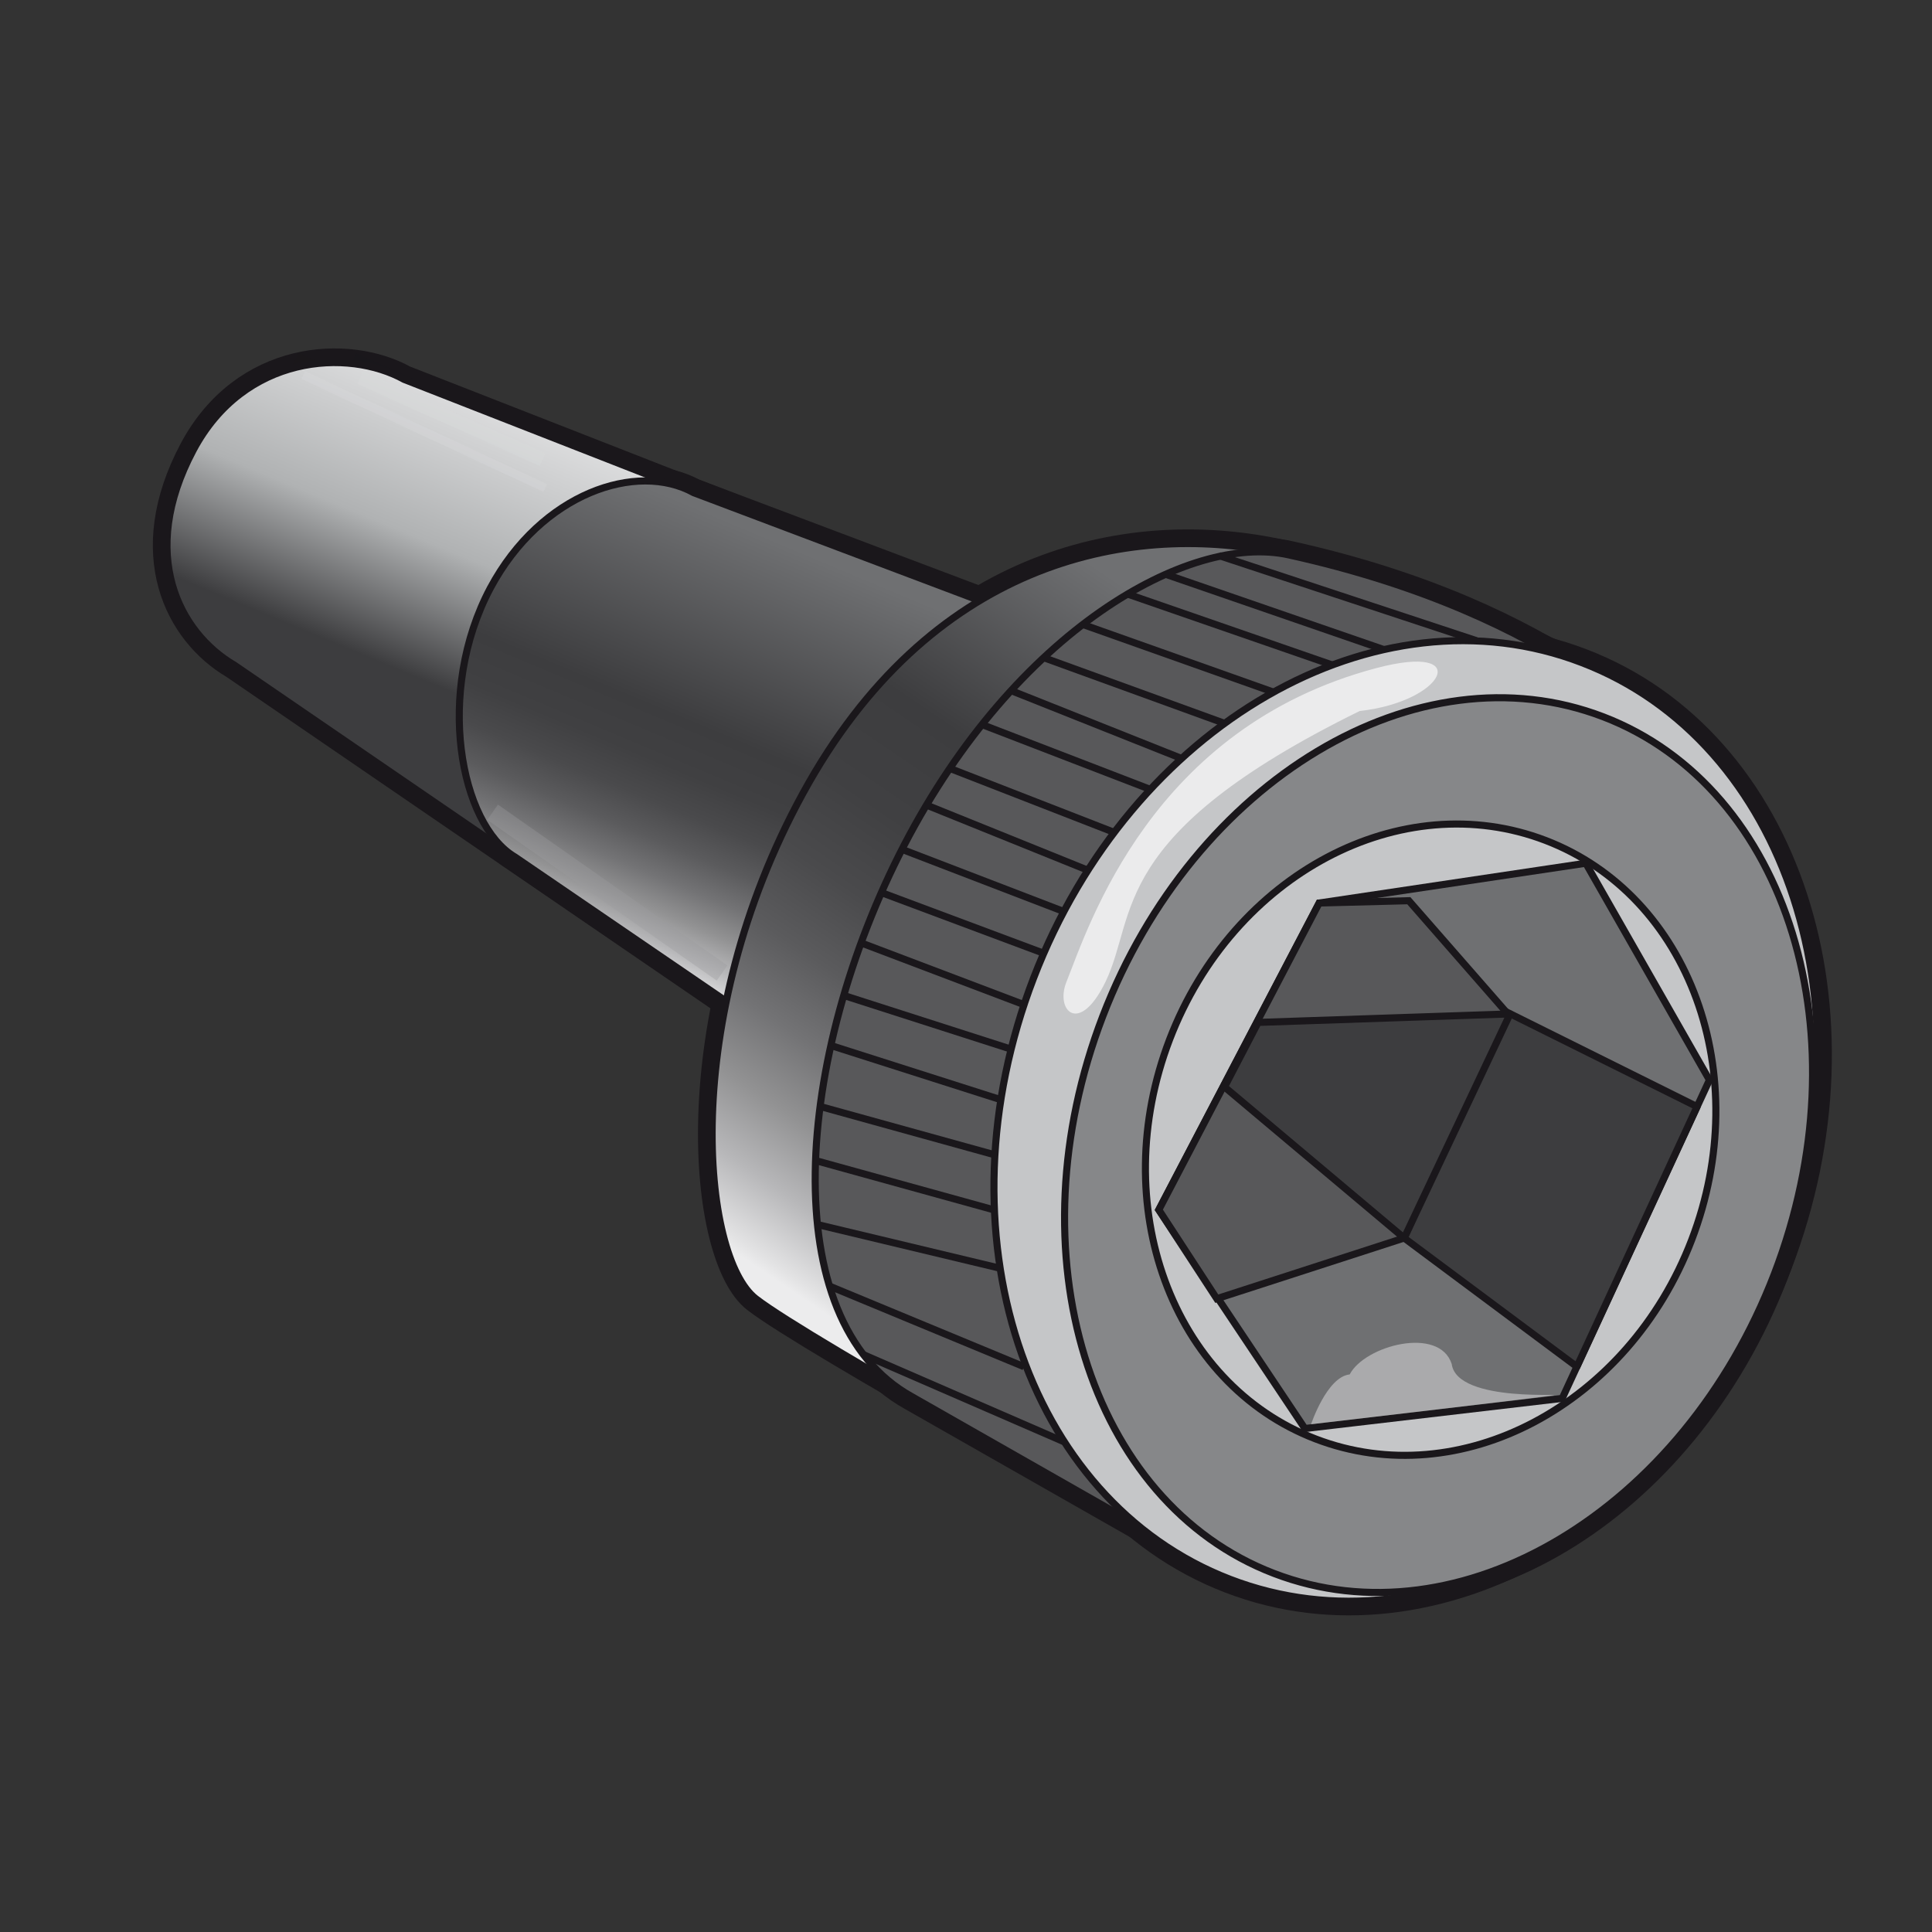 <?xml version="1.0" encoding="utf-8"?>
<!-- Generator: Adobe Illustrator 19.0.0, SVG Export Plug-In . SVG Version: 6.00 Build 0)  -->
<svg version="1.1" id="Camada_1" xmlns="http://www.w3.org/2000/svg" xmlns:xlink="http://www.w3.org/1999/xlink" x="0px" y="0px"
	 viewBox="0 0 500 500" style="enable-background:new 0 0 500 500;" xml:space="preserve">
<rect x="0" y="0" width="500" height="500" fill="#333333" stroke="none"/>
<style type="text/css">
	.st0{fill:#1A171B;stroke:#1A171B;stroke-width:7.326;stroke-miterlimit:10;}
	.st1{fill:#1A171B;stroke:#1A171B;stroke-width:7.326;stroke-linejoin:round;stroke-miterlimit:10;}
	.st2{opacity:0.41;fill:#1A171B;stroke:#1A171B;stroke-width:7.326;stroke-miterlimit:10;}
	.st3{opacity:0.32;fill:#1A171B;stroke:#1A171B;stroke-width:7.326;stroke-miterlimit:10;}
	.st4{opacity:0.37;fill:#1A171B;stroke:#1A171B;stroke-width:7.326;stroke-miterlimit:10;}
	.st5{opacity:0.65;fill:#1A171B;stroke:#1A171B;stroke-width:7.326;stroke-miterlimit:10;}
	.st6{fill:url(#XMLID_111_);stroke:#1A171B;stroke-width:1.832;stroke-miterlimit:10;}
	.st7{fill:url(#XMLID_112_);stroke:#1A171B;stroke-width:1.832;stroke-miterlimit:10;}
	.st8{fill:url(#XMLID_113_);stroke:#1A171B;stroke-width:1.832;stroke-linejoin:round;stroke-miterlimit:10;}
	.st9{fill:#58585A;stroke:#1A171B;stroke-width:1.832;stroke-linejoin:round;stroke-miterlimit:10;}
	.st10{fill:none;stroke:#1A171B;stroke-width:1.832;stroke-linejoin:round;stroke-miterlimit:10;}
	.st11{fill:#C5C6C8;stroke:#1A171B;stroke-width:1.832;stroke-miterlimit:10;}
	.st12{fill:#868789;stroke:#1A171B;stroke-width:1.832;stroke-miterlimit:10;}
	.st13{fill:#6F7072;stroke:#1A171B;stroke-width:1.832;stroke-miterlimit:10;}
	.st14{fill:#58585A;stroke:#1A171B;stroke-width:1.832;stroke-miterlimit:10;}
	.st15{fill:#3D3D3F;stroke:#1A171B;stroke-width:1.832;stroke-linejoin:round;stroke-miterlimit:10;}
	.st16{opacity:0.41;fill:#D8D9DA;}
	.st17{opacity:0.32;fill:#D8D9DA;}
	.st18{opacity:0.37;fill:#9B9C9E;}
	.st19{opacity:0.65;fill:#FFFFFF;}
	.st20{opacity:0.41;fill:#FFFFFF;}
</style>
<path id="XMLID_109_" class="st0" d="M104.6,98.2c-14.6-8.1-41.4-6.5-54.6,18.3c-14.3,26.9-3.7,47.2,10.6,55.6l139.6,95.6l57-109.8
	L104.6,98.2z"/>
<path id="XMLID_108_" class="st0" d="M179.5,127.5c-14.6-8.1-39.4,0-52.6,24.7c-14.3,26.9-7.9,61.2,6.4,69.6l71.3,48.7l62.6-109.9
	L179.5,127.5z"/>
<path id="XMLID_107_" class="st1" d="M330.2,143c-38.9-8-89.8,2.7-122.4,62.3c-32.3,59-26.1,120-12.2,130.8
	c13.9,10.8,100.4,58.6,100.4,58.6l133.5-212.1C429.5,182.5,369.1,151,330.2,143z"/>
<path id="XMLID_106_" class="st1" d="M333.5,143.6c-25.9-5.7-70.7,19.7-99.5,75.1c-28.5,54.9-33.5,123,1.9,142.7l72.9,41.5
	l122.7-210.3C431.5,192.5,404.3,159.2,333.5,143.6z"/>
<line id="XMLID_105_" class="st1" x1="382.1" y1="165.8" x2="315.5" y2="143.8"/>
<line id="XMLID_104_" class="st1" x1="301.6" y1="148.6" x2="358.1" y2="168.1"/>
<line id="XMLID_103_" class="st1" x1="291.7" y1="153.7" x2="344.8" y2="172.1"/>
<line id="XMLID_102_" class="st1" x1="280.2" y1="161.6" x2="329.8" y2="179.2"/>
<line id="XMLID_101_" class="st1" x1="275.3" y1="373.1" x2="223.5" y2="350.6"/>
<line id="XMLID_100_" class="st1" x1="265" y1="353.7" x2="214.8" y2="332.9"/>
<line id="XMLID_99_" class="st1" x1="258.3" y1="328.1" x2="211.5" y2="316.9"/>
<line id="XMLID_98_" class="st1" x1="316.9" y1="187.2" x2="270.1" y2="170.2"/>
<line id="XMLID_97_" class="st1" x1="305.8" y1="196.3" x2="261.6" y2="178.7"/>
<line id="XMLID_96_" class="st1" x1="297.7" y1="204.3" x2="254.1" y2="187.5"/>
<line id="XMLID_95_" class="st1" x1="288.3" y1="215.4" x2="245.4" y2="198.7"/>
<line id="XMLID_94_" class="st1" x1="281.5" y1="225.2" x2="239.9" y2="208.4"/>
<line id="XMLID_93_" class="st1" x1="275.3" y1="235.9" x2="233.4" y2="219.8"/>
<line id="XMLID_92_" class="st1" x1="270.1" y1="246.7" x2="228.1" y2="231"/>
<line id="XMLID_91_" class="st1" x1="265" y1="260" x2="222.8" y2="244"/>
<line id="XMLID_90_" class="st1" x1="261.6" y1="271.5" x2="218.3" y2="257.6"/>
<line id="XMLID_89_" class="st1" x1="259" y1="284.6" x2="214.8" y2="270.5"/>
<line id="XMLID_88_" class="st1" x1="257.2" y1="298.8" x2="211.7" y2="286.2"/>
<line id="XMLID_87_" class="st1" x1="257.9" y1="313.3" x2="210.9" y2="300.3"/>
<path id="XMLID_86_" class="st0" d="M460.2,327.1c-25.2,65.5-88.7,102.1-141.9,81.6c-53.2-20.5-76-90.1-50.8-155.6
	c25.2-65.5,88.7-102.1,141.9-81.6C462.6,191.9,485.3,261.6,460.2,327.1z"/>
<path id="XMLID_85_" class="st0" d="M459.2,329.7c-23.5,61.2-81.5,95.9-129.5,77.5c-48-18.4-67.8-83-44.3-144.2
	c23.5-61.2,81.5-95.9,129.5-77.5C462.9,203.9,482.7,268.5,459.2,329.7z"/>
<path id="XMLID_84_" class="st0" d="M437.8,320.9c-16.4,42.8-60,65.8-97.3,51.5c-37.3-14.3-54.2-60.6-37.8-103.4
	c16.4-42.8,60-65.8,97.3-51.5C437.3,231.8,454.2,278.1,437.8,320.9z"/>
<polygon id="XMLID_83_" class="st0" points="404.3,361.9 337.7,369.7 299.9,313.1 341.4,233.7 410.4,223.4 442.4,279.5 "/>
<polygon id="XMLID_82_" class="st0" points="363.4,320.4 314.9,336.1 299.9,313.1 341.4,233.7 364.6,233.1 389.7,261.8 "/>
<polygon id="XMLID_81_" class="st1" points="408.1,353.7 363.4,320.4 389.7,261.8 439.2,286.4 "/>
<polygon id="XMLID_80_" class="st1" points="390.8,262.4 325.6,264.6 316.9,281.3 363.4,320.4 "/>
<rect id="XMLID_79_" x="90.9" y="106.7" transform="matrix(0.912 0.409 -0.409 0.912 54.642 -38.317)" class="st2" width="51.8" height="3.5"/>
<rect id="XMLID_78_" x="75.2" y="110.6" transform="matrix(0.906 0.423 -0.423 0.906 57.614 -35.937)" class="st3" width="69.1" height="2.2"/>
<rect id="XMLID_77_" x="120.8" y="228.6" transform="matrix(0.819 0.574 -0.574 0.819 161.149 -48.325)" class="st4" width="72.5" height="4.8"/>
<path id="XMLID_76_" class="st5" d="M276,254.1c-3,7.4,3.3,14,10.1,0c8.4-17.4,0.3-37.9,65.8-70.1c22-2.4,29.6-17.8,4.3-11.1
	C298,188.3,281.8,239.6,276,254.1z"/>
<path id="XMLID_75_" class="st2" d="M339.3,368.6c0,0,4.1-12.3,10-12.9c3.9-7.5,23.2-12.6,26.4-2.7c1.4,10.4,32.1,7.3,25.6,8.2
	C390.7,362.6,339.3,368.6,339.3,368.6z"/>
<linearGradient id="XMLID_111_" gradientUnits="userSpaceOnUse" x1="124.12" y1="207.548" x2="169.299" y2="98.877">
	<stop  offset="0.2" style="stop-color:#3D3D3F"/>
	<stop  offset="0.485" style="stop-color:#B0B2B3"/>
	<stop  offset="0.927" style="stop-color:#ECECED"/>
</linearGradient>
<path id="XMLID_74_" class="st6" d="M104.6,98.2c-14.6-8.1-41.4-6.5-54.6,18.3c-14.3,26.9-3.7,47.2,10.6,55.6l139.6,95.6l57-109.8
	L104.6,98.2z"/>
<linearGradient id="XMLID_112_" gradientUnits="userSpaceOnUse" x1="157.908" y1="249.131" x2="211.384" y2="121.732">
	<stop  offset="0" style="stop-color:#ECECED"/>
	<stop  offset="9.794342e-003" style="stop-color:#E3E3E4"/>
	<stop  offset="6.506812e-002" style="stop-color:#B7B7B9"/>
	<stop  offset="0.123" style="stop-color:#929293"/>
	<stop  offset="0.183" style="stop-color:#737375"/>
	<stop  offset="0.245" style="stop-color:#5B5B5D"/>
	<stop  offset="0.311" style="stop-color:#4A4A4C"/>
	<stop  offset="0.383" style="stop-color:#404042"/>
	<stop  offset="0.473" style="stop-color:#3D3D3F"/>
	<stop  offset="0.849" style="stop-color:#6F7072"/>
</linearGradient>
<path id="XMLID_73_" class="st7" d="M179.5,127.5c-14.6-8.1-39.4,0-52.6,24.7c-14.3,26.9-7.9,61.2,6.4,69.6l71.3,48.7l62.6-109.9
	L179.5,127.5z"/>
<linearGradient id="XMLID_113_" gradientUnits="userSpaceOnUse" x1="220.839" y1="344.919" x2="352.712" y2="150.773">
	<stop  offset="0" style="stop-color:#ECECED"/>
	<stop  offset="1.268242e-002" style="stop-color:#E3E3E4"/>
	<stop  offset="8.425488e-002" style="stop-color:#B7B7B9"/>
	<stop  offset="0.159" style="stop-color:#929293"/>
	<stop  offset="0.236" style="stop-color:#737375"/>
	<stop  offset="0.317" style="stop-color:#5B5B5D"/>
	<stop  offset="0.403" style="stop-color:#4A4A4C"/>
	<stop  offset="0.496" style="stop-color:#404042"/>
	<stop  offset="0.612" style="stop-color:#3D3D3F"/>
	<stop  offset="0.849" style="stop-color:#6F7072"/>
</linearGradient>
<path id="XMLID_72_" class="st8" d="M330.2,143c-38.9-8-89.8,2.7-122.4,62.3c-32.3,59-26.1,120-12.2,130.8
	c13.9,10.8,100.4,58.6,100.4,58.6l133.5-212.1C429.5,182.5,369.1,151,330.2,143z"/>
<path id="XMLID_71_" class="st9" d="M333.5,143.6c-25.9-5.7-70.7,19.7-99.5,75.1c-28.5,54.9-33.5,123,1.9,142.7l72.9,41.5
	l122.7-210.3C431.5,192.5,404.3,159.2,333.5,143.6z"/>
<line id="XMLID_70_" class="st10" x1="382.1" y1="165.8" x2="315.5" y2="143.8"/>
<line id="XMLID_69_" class="st10" x1="301.6" y1="148.6" x2="358.1" y2="168.1"/>
<line id="XMLID_68_" class="st10" x1="291.7" y1="153.7" x2="344.8" y2="172.1"/>
<line id="XMLID_67_" class="st10" x1="280.2" y1="161.6" x2="329.8" y2="179.2"/>
<line id="XMLID_66_" class="st10" x1="275.3" y1="373.1" x2="223.5" y2="350.6"/>
<line id="XMLID_65_" class="st10" x1="265" y1="353.7" x2="214.8" y2="332.9"/>
<line id="XMLID_64_" class="st10" x1="258.3" y1="328.1" x2="211.5" y2="316.9"/>
<line id="XMLID_63_" class="st10" x1="316.9" y1="187.2" x2="270.1" y2="170.2"/>
<line id="XMLID_62_" class="st10" x1="305.8" y1="196.3" x2="261.6" y2="178.7"/>
<line id="XMLID_61_" class="st10" x1="297.7" y1="204.3" x2="254.1" y2="187.5"/>
<line id="XMLID_60_" class="st10" x1="288.3" y1="215.4" x2="245.4" y2="198.7"/>
<line id="XMLID_59_" class="st10" x1="281.5" y1="225.2" x2="239.9" y2="208.4"/>
<line id="XMLID_58_" class="st10" x1="275.3" y1="235.9" x2="233.4" y2="219.8"/>
<line id="XMLID_57_" class="st10" x1="270.1" y1="246.7" x2="228.1" y2="231"/>
<line id="XMLID_56_" class="st10" x1="265" y1="260" x2="222.8" y2="244"/>
<line id="XMLID_37_" class="st10" x1="261.6" y1="271.5" x2="218.3" y2="257.6"/>
<line id="XMLID_36_" class="st10" x1="259" y1="284.6" x2="214.8" y2="270.5"/>
<line id="XMLID_35_" class="st10" x1="257.2" y1="298.8" x2="211.7" y2="286.2"/>
<line id="XMLID_34_" class="st10" x1="257.9" y1="313.3" x2="210.9" y2="300.3"/>
<path id="XMLID_33_" class="st11" d="M460.2,327.1c-25.2,65.5-88.7,102.1-141.9,81.6c-53.2-20.5-76-90.1-50.8-155.6
	c25.2-65.5,88.7-102.1,141.9-81.6C462.6,191.9,485.3,261.6,460.2,327.1z"/>
<path id="XMLID_32_" class="st12" d="M459.2,329.7c-23.5,61.2-81.5,95.9-129.5,77.5c-48-18.4-67.8-83-44.3-144.2
	c23.5-61.2,81.5-95.9,129.5-77.5C462.9,203.9,482.7,268.5,459.2,329.7z"/>
<path id="XMLID_31_" class="st11" d="M437.8,320.9c-16.4,42.8-60,65.8-97.3,51.5c-37.3-14.3-54.2-60.6-37.8-103.4
	c16.4-42.8,60-65.8,97.3-51.5C437.3,231.8,454.2,278.1,437.8,320.9z"/>
<polygon id="XMLID_30_" class="st13" points="404.3,361.9 337.7,369.7 299.9,313.1 341.4,233.7 410.4,223.4 442.4,279.5 "/>
<polygon id="XMLID_29_" class="st14" points="363.4,320.4 314.9,336.1 299.9,313.1 341.4,233.7 364.6,233.1 389.7,261.8 "/>
<polygon id="XMLID_28_" class="st15" points="408.1,353.7 363.4,320.4 389.7,261.8 439.2,286.4 "/>
<polygon id="XMLID_27_" class="st15" points="390.8,262.4 325.6,264.6 316.9,281.3 363.4,320.4 "/>
<rect id="XMLID_26_" x="90.9" y="106.7" transform="matrix(0.912 0.409 -0.409 0.912 54.642 -38.317)" class="st16" width="51.8" height="3.5"/>
<rect id="XMLID_25_" x="75.2" y="110.6" transform="matrix(0.906 0.423 -0.423 0.906 57.614 -35.937)" class="st17" width="69.1" height="2.2"/>
<rect id="XMLID_24_" x="120.8" y="228.6" transform="matrix(0.819 0.574 -0.574 0.819 161.149 -48.325)" class="st18" width="72.5" height="4.8"/>
<path id="XMLID_23_" class="st19" d="M276,254.1c-3,7.4,3.3,14,10.1,0c8.4-17.4,0.3-37.9,65.8-70.1c22-2.4,29.6-17.8,4.3-11.1
	C298,188.3,281.8,239.6,276,254.1z"/>
<path id="XMLID_20_" class="st20" d="M339.3,368.6c0,0,4.1-12.3,10-12.9c3.9-7.5,23.2-12.6,26.4-2.7c1.4,10.4,32.1,7.3,25.6,8.2
	C390.7,362.6,339.3,368.6,339.3,368.6z"/>
</svg>
